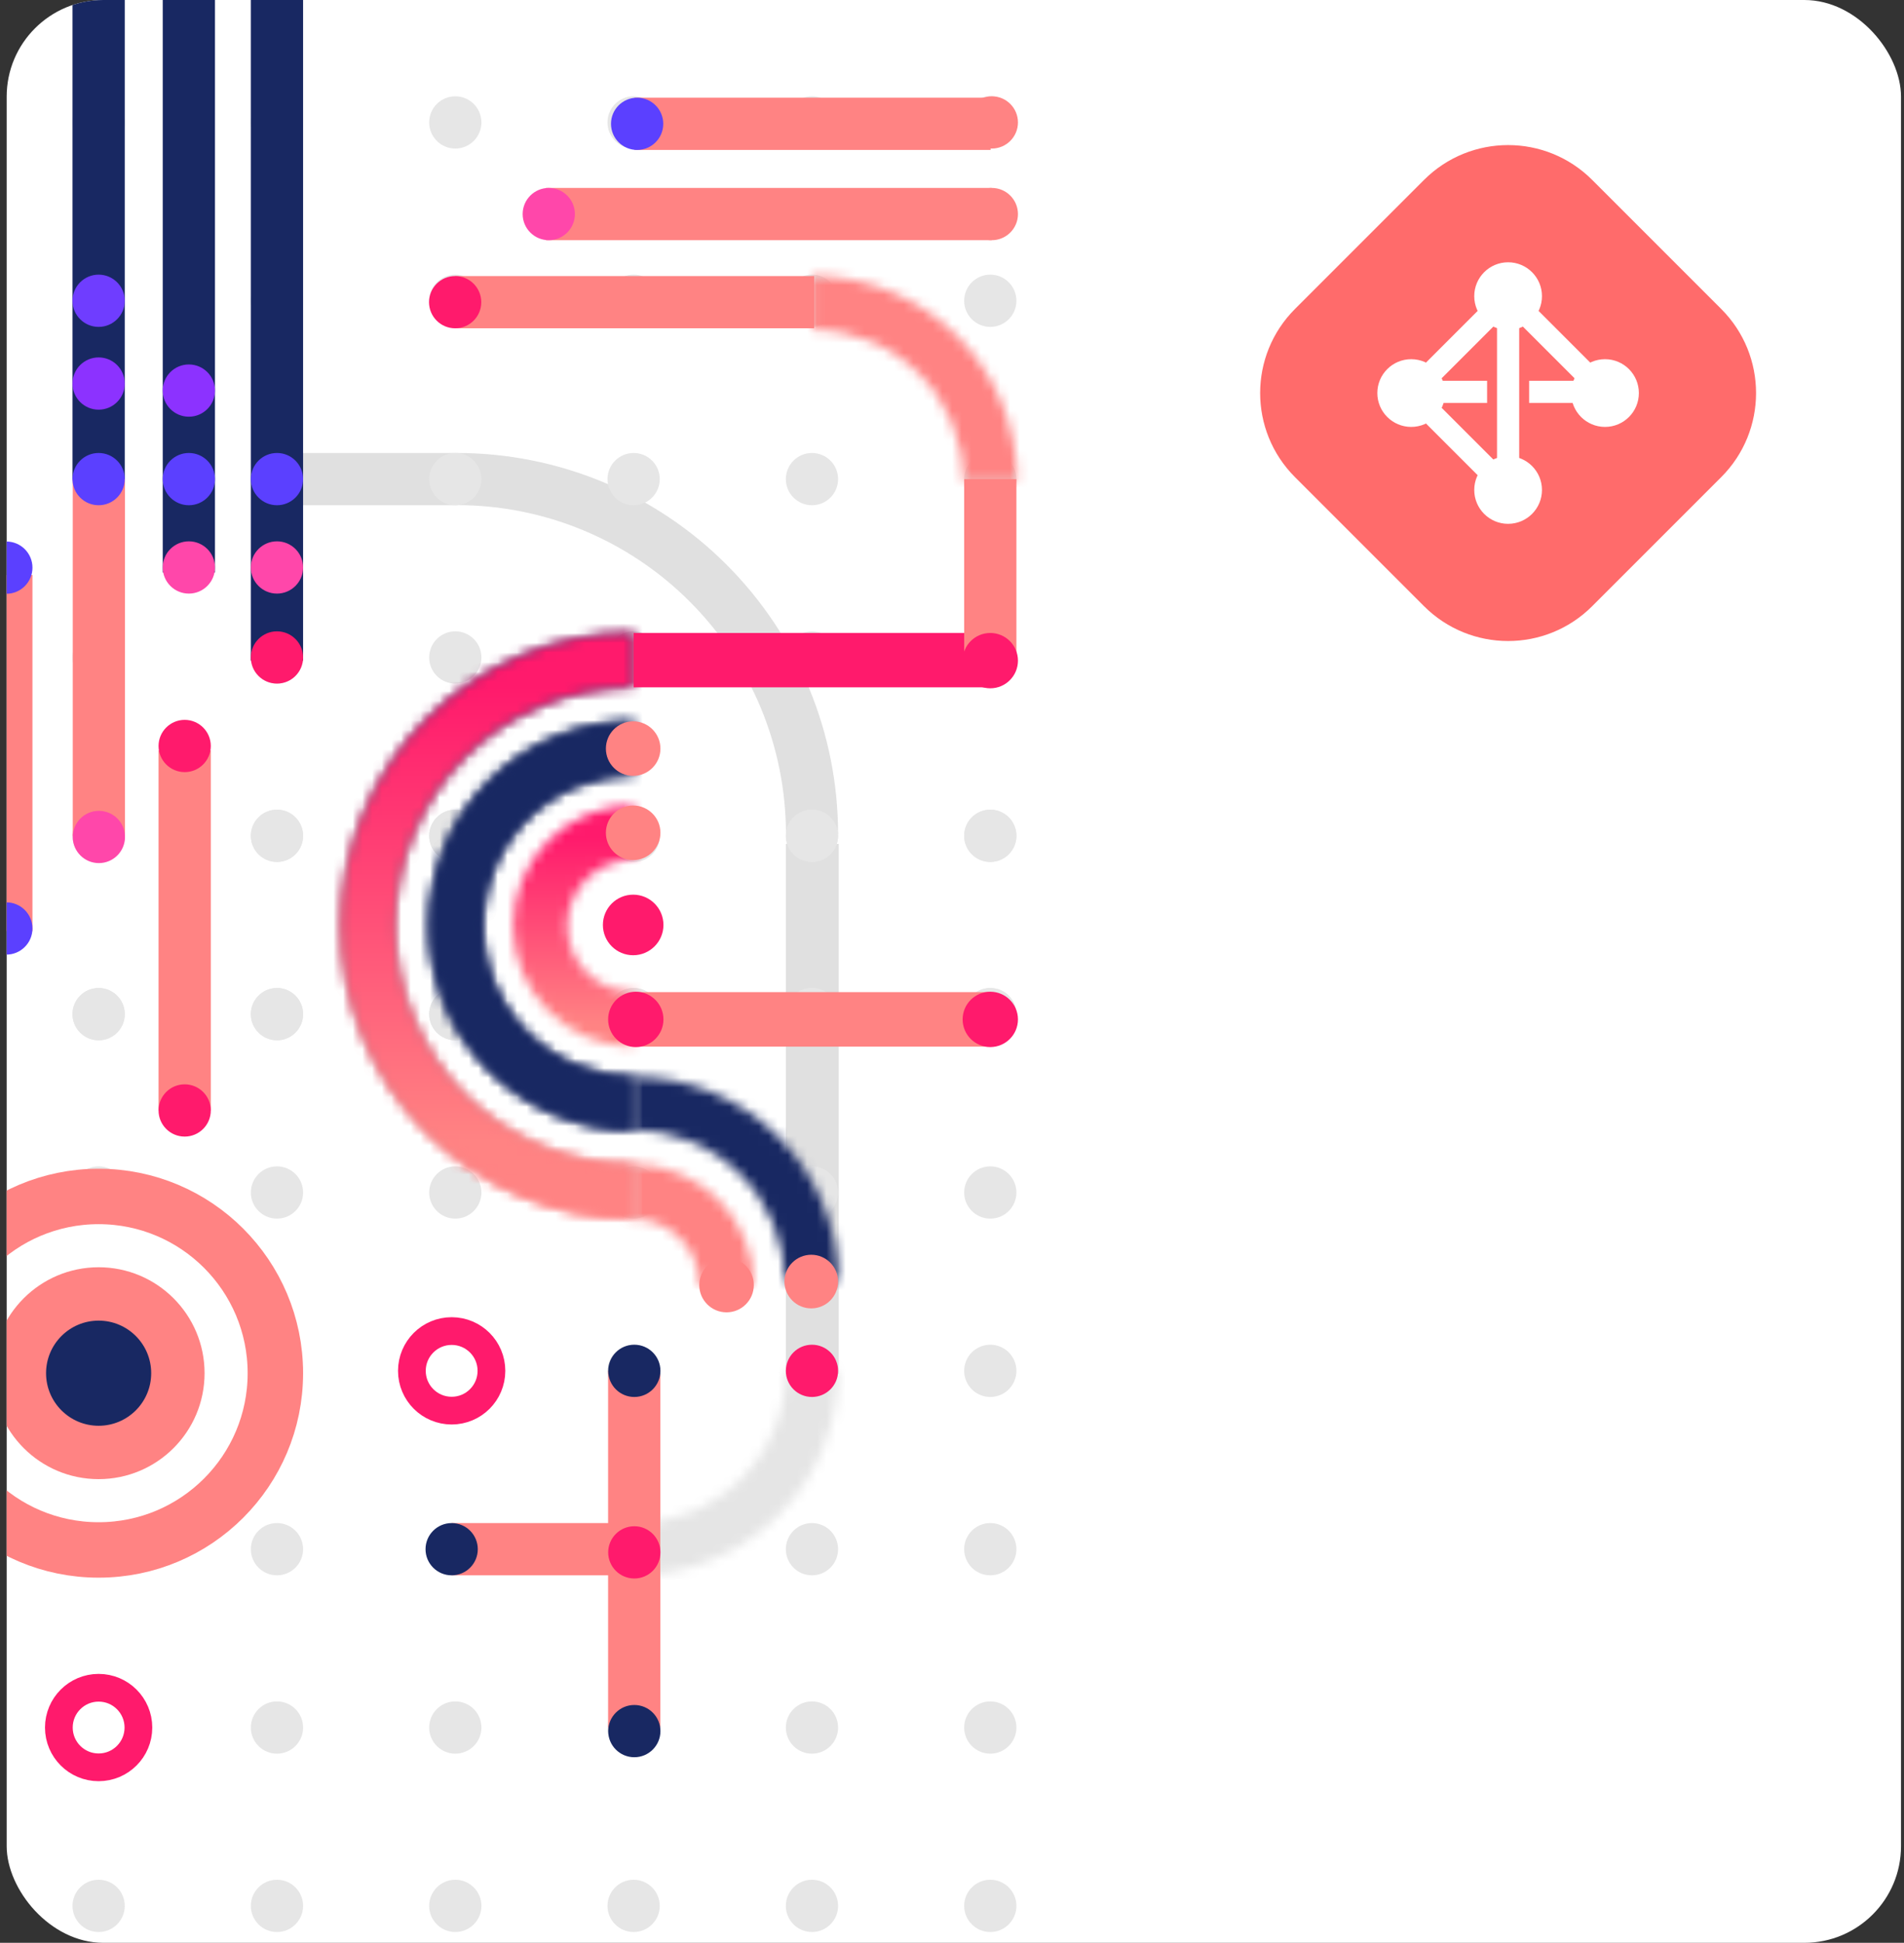 <svg width="197" height="201" viewBox="0 0 197 201" fill="none" xmlns="http://www.w3.org/2000/svg">
<rect x="0" y="0" width="197" height="201" fill="#333333" stroke="none"/>
<g clip-path="url(#clip0)">
<rect x="0.691" width="196" height="201" rx="10" fill="white"/>
<rect x="47.292" y="46.866" width="5.405" height="18.622" transform="rotate(90 47.292 46.866)" fill="#E0E0E0"/>
<rect x="86.781" y="142.119" width="5.473" height="54.806" transform="rotate(-180 86.781 142.119)" fill="#E0E0E0"/>
<path d="M86.713 86.287C86.713 81.11 85.694 75.984 83.713 71.201C81.732 66.418 78.828 62.072 75.167 58.412C71.507 54.751 67.161 51.847 62.378 49.866C57.595 47.885 52.469 46.866 47.292 46.866L47.292 52.259C51.761 52.259 56.186 53.139 60.314 54.849C64.442 56.559 68.194 59.066 71.353 62.226C74.513 65.385 77.019 69.137 78.73 73.265C80.44 77.394 81.32 81.818 81.32 86.287H86.713Z" fill="#E0E0E0"/>
<circle cx="84.011" cy="86.471" r="2.703" fill="#E6E6E6"/>
<circle cx="84.011" cy="123.374" r="2.703" fill="#E6E6E6"/>
<circle cx="10.205" cy="86.471" r="2.703" fill="#E6E6E6"/>
<circle cx="10.205" cy="104.922" r="2.703" fill="#E6E6E6"/>
<circle cx="10.205" cy="123.374" r="2.703" fill="#E6E6E6"/>
<circle cx="10.205" cy="141.825" r="2.703" fill="#E6E6E6"/>
<circle cx="10.205" cy="160.276" r="2.703" fill="#E6E6E6"/>
<circle cx="10.205" cy="178.728" r="2.703" fill="#E6E6E6"/>
<circle cx="10.205" cy="197.179" r="2.703" fill="#E6E6E6"/>
<circle cx="28.657" cy="86.471" r="2.703" fill="#E6E6E6"/>
<circle cx="28.657" cy="104.922" r="2.703" fill="#E6E6E6"/>
<circle cx="28.657" cy="123.374" r="2.703" fill="#E6E6E6"/>
<circle cx="28.657" cy="141.825" r="2.703" fill="#E6E6E6"/>
<circle cx="28.657" cy="160.276" r="2.703" fill="#E6E6E6"/>
<circle cx="28.657" cy="178.728" r="2.703" fill="#E6E6E6"/>
<circle cx="28.657" cy="197.179" r="2.703" fill="#E6E6E6"/>
<circle cx="47.108" cy="86.471" r="2.703" fill="#E6E6E6"/>
<circle cx="47.108" cy="104.922" r="2.703" fill="#E6E6E6"/>
<circle cx="47.108" cy="123.374" r="2.703" fill="#E6E6E6"/>
<circle cx="47.108" cy="160.276" r="2.703" fill="#E6E6E6"/>
<circle cx="47.108" cy="178.728" r="2.703" fill="#E6E6E6"/>
<circle cx="47.108" cy="197.179" r="2.703" fill="#E6E6E6"/>
<circle cx="65.559" cy="86.471" r="2.703" fill="#E6E6E6"/>
<circle cx="65.559" cy="104.922" r="2.703" fill="#E6E6E6"/>
<circle cx="65.559" cy="123.374" r="2.703" fill="#E6E6E6"/>
<circle cx="65.559" cy="141.825" r="2.703" fill="#E6E6E6"/>
<circle cx="65.559" cy="160.276" r="2.703" fill="#E6E6E6"/>
<circle cx="65.559" cy="178.728" r="2.703" fill="#E6E6E6"/>
<circle cx="65.559" cy="197.179" r="2.703" fill="#E6E6E6"/>
<circle cx="84.011" cy="104.922" r="2.703" fill="#E6E6E6"/>
<circle cx="84.011" cy="141.825" r="2.703" fill="#E6E6E6"/>
<circle cx="84.011" cy="160.276" r="2.703" fill="#E6E6E6"/>
<circle cx="84.011" cy="178.728" r="2.703" fill="#E6E6E6"/>
<circle cx="84.011" cy="197.179" r="2.703" fill="#E6E6E6"/>
<circle cx="102.462" cy="86.471" r="2.703" fill="#E6E6E6"/>
<circle cx="102.462" cy="104.922" r="2.703" fill="#E6E6E6"/>
<circle cx="102.462" cy="123.374" r="2.703" fill="#E6E6E6"/>
<circle cx="102.462" cy="141.825" r="2.703" fill="#E6E6E6"/>
<circle cx="102.462" cy="160.276" r="2.703" fill="#E6E6E6"/>
<circle cx="102.462" cy="178.728" r="2.703" fill="#E6E6E6"/>
<circle cx="102.462" cy="197.179" r="2.703" fill="#E6E6E6"/>
<circle cx="47.108" cy="31.117" r="2.703" fill="#E6E6E6"/>
<circle cx="47.108" cy="49.568" r="2.703" fill="#E6E6E6"/>
<circle cx="65.559" cy="31.117" r="2.703" fill="#E6E6E6"/>
<circle cx="65.559" cy="49.568" r="2.703" fill="#E6E6E6"/>
<circle cx="84.011" cy="31.117" r="2.703" fill="#E6E6E6"/>
<circle cx="84.011" cy="49.568" r="2.703" fill="#E6E6E6"/>
<circle cx="10.205" cy="12.666" r="2.703" fill="#E6E6E6"/>
<circle cx="10.205" cy="31.117" r="2.703" fill="#E6E6E6"/>
<circle cx="10.205" cy="49.568" r="2.703" fill="#E6E6E6"/>
<circle cx="10.205" cy="68.02" r="2.703" fill="#E6E6E6"/>
<circle cx="10.205" cy="86.471" r="2.703" fill="#E6E6E6"/>
<circle cx="10.205" cy="104.922" r="2.703" fill="#E6E6E6"/>
<circle cx="28.657" cy="12.666" r="2.703" fill="#E6E6E6"/>
<circle cx="28.657" cy="31.117" r="2.703" fill="#E6E6E6"/>
<circle cx="28.657" cy="49.568" r="2.703" fill="#E6E6E6"/>
<circle cx="28.657" cy="68.02" r="2.703" fill="#E6E6E6"/>
<circle cx="28.657" cy="86.471" r="2.703" fill="#E6E6E6"/>
<circle cx="28.657" cy="104.922" r="2.703" fill="#E6E6E6"/>
<circle cx="47.108" cy="12.666" r="2.703" fill="#E6E6E6"/>
<circle cx="47.108" cy="68.02" r="2.703" fill="#E6E6E6"/>
<circle cx="47.108" cy="86.471" r="2.703" fill="#E6E6E6"/>
<circle cx="47.108" cy="104.922" r="2.703" fill="#E6E6E6"/>
<circle cx="65.559" cy="12.666" r="2.703" fill="#E6E6E6"/>
<circle cx="65.559" cy="68.02" r="2.703" fill="#E6E6E6"/>
<circle cx="65.559" cy="86.471" r="2.703" fill="#E6E6E6"/>
<circle cx="65.559" cy="104.922" r="2.703" fill="#E6E6E6"/>
<circle cx="84.011" cy="12.666" r="2.703" fill="#E6E6E6"/>
<circle cx="84.011" cy="68.02" r="2.703" fill="#E6E6E6"/>
<circle cx="84.011" cy="86.471" r="2.703" fill="#E6E6E6"/>
<circle cx="84.011" cy="104.922" r="2.703" fill="#E6E6E6"/>
<circle cx="102.462" cy="12.666" r="2.703" fill="#E6E6E6"/>
<circle cx="102.462" cy="31.117" r="2.703" fill="#E6E6E6"/>
<circle cx="102.462" cy="49.568" r="2.703" fill="#E6E6E6"/>
<circle cx="102.462" cy="68.02" r="2.703" fill="#E6E6E6"/>
<circle cx="102.462" cy="86.471" r="2.703" fill="#E6E6E6"/>
<circle cx="102.462" cy="104.922" r="2.703" fill="#E6E6E6"/>
<mask id="path-82-inside-1" fill="white">
<path d="M65.56 126.076C61.581 126.076 57.642 125.293 53.966 123.77C50.291 122.248 46.951 120.016 44.138 117.203C41.325 114.39 39.093 111.05 37.571 107.375C36.048 103.699 35.264 99.76 35.264 95.781C35.264 91.803 36.048 87.863 37.571 84.188C39.093 80.512 41.325 77.172 44.138 74.359C46.951 71.546 50.291 69.315 53.966 67.792C57.642 66.27 61.581 65.486 65.56 65.486L65.56 71.095C62.318 71.095 59.108 71.734 56.112 72.974C53.117 74.215 50.396 76.033 48.104 78.326C45.811 80.618 43.993 83.339 42.752 86.334C41.512 89.329 40.873 92.539 40.873 95.781C40.873 99.023 41.512 102.233 42.752 105.228C43.993 108.223 45.811 110.945 48.104 113.237C50.396 115.529 53.117 117.348 56.112 118.588C59.108 119.829 62.318 120.468 65.56 120.468L65.56 126.076Z"/>
</mask>
<path d="M65.56 126.076C61.581 126.076 57.642 125.293 53.966 123.77C50.291 122.248 46.951 120.016 44.138 117.203C41.325 114.39 39.093 111.05 37.571 107.375C36.048 103.699 35.264 99.76 35.264 95.781C35.264 91.803 36.048 87.863 37.571 84.188C39.093 80.512 41.325 77.172 44.138 74.359C46.951 71.546 50.291 69.315 53.966 67.792C57.642 66.27 61.581 65.486 65.56 65.486L65.56 71.095C62.318 71.095 59.108 71.734 56.112 72.974C53.117 74.215 50.396 76.033 48.104 78.326C45.811 80.618 43.993 83.339 42.752 86.334C41.512 89.329 40.873 92.539 40.873 95.781C40.873 99.023 41.512 102.233 42.752 105.228C43.993 108.223 45.811 110.945 48.104 113.237C50.396 115.529 53.117 117.348 56.112 118.588C59.108 119.829 62.318 120.468 65.56 120.468L65.56 126.076Z" stroke="url(#paint0_linear)" stroke-width="11.472" mask="url(#path-82-inside-1)"/>
<path d="M65.56 126.076C61.581 126.076 57.642 125.293 53.966 123.77C50.291 122.248 46.951 120.016 44.138 117.203C41.325 114.39 39.093 111.05 37.571 107.375C36.048 103.699 35.264 99.76 35.264 95.781C35.264 91.803 36.048 87.863 37.571 84.188C39.093 80.512 41.325 77.172 44.138 74.359C46.951 71.546 50.291 69.315 53.966 67.792C57.642 66.27 61.581 65.486 65.56 65.486L65.56 71.095C62.318 71.095 59.108 71.734 56.112 72.974C53.117 74.215 50.396 76.033 48.104 78.326C45.811 80.618 43.993 83.339 42.752 86.334C41.512 89.329 40.873 92.539 40.873 95.781C40.873 99.023 41.512 102.233 42.752 105.228C43.993 108.223 45.811 110.945 48.104 113.237C50.396 115.529 53.117 117.348 56.112 118.588C59.108 119.829 62.318 120.468 65.56 120.468L65.56 126.076Z" stroke="url(#paint1_linear)" stroke-width="11.472" mask="url(#path-82-inside-1)"/>
<mask id="path-83-inside-2" fill="white">
<path d="M65.559 74.627C62.781 74.627 60.031 75.175 57.464 76.238C54.897 77.301 52.565 78.859 50.601 80.823C48.637 82.788 47.078 85.12 46.015 87.686C44.952 90.253 44.405 93.004 44.405 95.781C44.405 98.559 44.952 101.31 46.015 103.877C47.078 106.443 48.637 108.775 50.601 110.74C52.565 112.704 54.897 114.262 57.464 115.325C60.031 116.388 62.781 116.936 65.559 116.936L65.559 111.385C63.51 111.385 61.481 110.982 59.588 110.198C57.695 109.413 55.975 108.264 54.526 106.815C53.077 105.366 51.927 103.646 51.143 101.753C50.359 99.86 49.956 97.831 49.956 95.781C49.956 93.732 50.359 91.703 51.143 89.81C51.927 87.917 53.077 86.197 54.526 84.748C55.975 83.299 57.695 82.15 59.588 81.365C61.481 80.581 63.51 80.178 65.559 80.178L65.559 74.627Z"/>
</mask>
<path d="M65.559 74.627C62.781 74.627 60.031 75.175 57.464 76.238C54.897 77.301 52.565 78.859 50.601 80.823C48.637 82.788 47.078 85.12 46.015 87.686C44.952 90.253 44.405 93.004 44.405 95.781C44.405 98.559 44.952 101.31 46.015 103.877C47.078 106.443 48.637 108.775 50.601 110.74C52.565 112.704 54.897 114.262 57.464 115.325C60.031 116.388 62.781 116.936 65.559 116.936L65.559 111.385C63.51 111.385 61.481 110.982 59.588 110.198C57.695 109.413 55.975 108.264 54.526 106.815C53.077 105.366 51.927 103.646 51.143 101.753C50.359 99.86 49.956 97.831 49.956 95.781C49.956 93.732 50.359 91.703 51.143 89.81C51.927 87.917 53.077 86.197 54.526 84.748C55.975 83.299 57.695 82.15 59.588 81.365C61.481 80.581 63.51 80.178 65.559 80.178L65.559 74.627Z" stroke="#192862" stroke-width="11.472" mask="url(#path-83-inside-2)"/>
<path d="M65.559 74.627C62.781 74.627 60.031 75.175 57.464 76.238C54.897 77.301 52.565 78.859 50.601 80.823C48.637 82.788 47.078 85.12 46.015 87.686C44.952 90.253 44.405 93.004 44.405 95.781C44.405 98.559 44.952 101.31 46.015 103.877C47.078 106.443 48.637 108.775 50.601 110.74C52.565 112.704 54.897 114.262 57.464 115.325C60.031 116.388 62.781 116.936 65.559 116.936L65.559 111.385C63.51 111.385 61.481 110.982 59.588 110.198C57.695 109.413 55.975 108.264 54.526 106.815C53.077 105.366 51.927 103.646 51.143 101.753C50.359 99.86 49.956 97.831 49.956 95.781C49.956 93.732 50.359 91.703 51.143 89.81C51.927 87.917 53.077 86.197 54.526 84.748C55.975 83.299 57.695 82.15 59.588 81.365C61.481 80.581 63.51 80.178 65.559 80.178L65.559 74.627Z" stroke="#182862" stroke-width="11.472" mask="url(#path-83-inside-2)"/>
<mask id="path-84-inside-3" fill="white">
<path d="M65.559 162.979C68.337 162.979 71.088 162.432 73.655 161.369C76.221 160.306 78.553 158.748 80.517 156.783C82.482 154.819 84.04 152.487 85.103 149.921C86.166 147.354 86.713 144.603 86.713 141.825L81.319 141.825C81.319 143.895 80.911 145.944 80.119 147.856C79.327 149.768 78.166 151.505 76.703 152.969C75.239 154.432 73.502 155.593 71.59 156.385C69.678 157.177 67.629 157.585 65.559 157.585L65.559 162.979Z"/>
</mask>
<path d="M65.559 162.979C68.337 162.979 71.088 162.432 73.655 161.369C76.221 160.306 78.553 158.748 80.517 156.783C82.482 154.819 84.04 152.487 85.103 149.921C86.166 147.354 86.713 144.603 86.713 141.825L81.319 141.825C81.319 143.895 80.911 145.944 80.119 147.856C79.327 149.768 78.166 151.505 76.703 152.969C75.239 154.432 73.502 155.593 71.59 156.385C69.678 157.177 67.629 157.585 65.559 157.585L65.559 162.979Z" stroke="#E5E5E5" stroke-width="11.472" mask="url(#path-84-inside-3)"/>
<mask id="path-85-inside-4" fill="white">
<path d="M86.713 132.534C86.713 129.756 86.166 127.006 85.103 124.439C84.04 121.873 82.482 119.541 80.517 117.576C78.553 115.612 76.221 114.054 73.655 112.991C71.088 111.928 68.337 111.38 65.559 111.38L65.559 116.931C67.608 116.931 69.637 117.334 71.531 118.118C73.424 118.903 75.144 120.052 76.593 121.501C78.042 122.95 79.191 124.67 79.975 126.563C80.76 128.456 81.163 130.485 81.163 132.534L86.713 132.534Z"/>
</mask>
<path d="M86.713 132.534C86.713 129.756 86.166 127.006 85.103 124.439C84.04 121.873 82.482 119.541 80.517 117.576C78.553 115.612 76.221 114.054 73.655 112.991C71.088 111.928 68.337 111.38 65.559 111.38L65.559 116.931C67.608 116.931 69.637 117.334 71.531 118.118C73.424 118.903 75.144 120.052 76.593 121.501C78.042 122.95 79.191 124.67 79.975 126.563C80.76 128.456 81.163 130.485 81.163 132.534L86.713 132.534Z" stroke="#182862" stroke-width="11.472" mask="url(#path-85-inside-4)"/>
<mask id="path-86-inside-5" fill="white">
<path d="M105.226 49.714C105.226 46.936 104.678 44.185 103.615 41.619C102.552 39.052 100.994 36.72 99.03 34.756C97.065 32.792 94.733 31.233 92.167 30.17C89.6 29.107 86.85 28.56 84.072 28.56L84.072 34.11C86.121 34.11 88.15 34.514 90.043 35.298C91.936 36.082 93.656 37.232 95.105 38.681C96.554 40.13 97.703 41.85 98.487 43.743C99.272 45.636 99.675 47.665 99.675 49.714L105.226 49.714Z"/>
</mask>
<path d="M105.226 49.714C105.226 46.936 104.678 44.185 103.615 41.619C102.552 39.052 100.994 36.72 99.03 34.756C97.065 32.792 94.733 31.233 92.167 30.17C89.6 29.107 86.85 28.56 84.072 28.56L84.072 34.11C86.121 34.11 88.15 34.514 90.043 35.298C91.936 36.082 93.656 37.232 95.105 38.681C96.554 40.13 97.703 41.85 98.487 43.743C99.272 45.636 99.675 47.665 99.675 49.714L105.226 49.714Z" stroke="#FF8383" stroke-width="11.472" mask="url(#path-86-inside-5)"/>
<mask id="path-87-inside-6" fill="white">
<path d="M65.559 83.3C63.92 83.3 62.297 83.623 60.783 84.25C59.268 84.877 57.892 85.797 56.733 86.956C55.574 88.115 54.655 89.491 54.028 91.005C53.401 92.519 53.078 94.142 53.078 95.781C53.078 97.421 53.401 99.044 54.028 100.558C54.655 102.072 55.574 103.448 56.733 104.607C57.892 105.766 59.269 106.686 60.783 107.313C62.297 107.94 63.92 108.263 65.559 108.263L65.559 102.642C64.658 102.642 63.766 102.465 62.934 102.12C62.102 101.775 61.345 101.27 60.708 100.633C60.071 99.996 59.566 99.239 59.221 98.407C58.876 97.575 58.699 96.683 58.699 95.781C58.699 94.881 58.876 93.989 59.221 93.156C59.566 92.324 60.071 91.567 60.708 90.93C61.345 90.293 62.102 89.788 62.934 89.443C63.766 89.098 64.658 88.921 65.559 88.921L65.559 83.3Z"/>
</mask>
<path d="M65.559 83.3C63.92 83.3 62.297 83.623 60.783 84.25C59.268 84.877 57.892 85.797 56.733 86.956C55.574 88.115 54.655 89.491 54.028 91.005C53.401 92.519 53.078 94.142 53.078 95.781C53.078 97.421 53.401 99.044 54.028 100.558C54.655 102.072 55.574 103.448 56.733 104.607C57.892 105.766 59.269 106.686 60.783 107.313C62.297 107.94 63.92 108.263 65.559 108.263L65.559 102.642C64.658 102.642 63.766 102.465 62.934 102.12C62.102 101.775 61.345 101.27 60.708 100.633C60.071 99.996 59.566 99.239 59.221 98.407C58.876 97.575 58.699 96.683 58.699 95.781C58.699 94.881 58.876 93.989 59.221 93.156C59.566 92.324 60.071 91.567 60.708 90.93C61.345 90.293 62.102 89.788 62.934 89.443C63.766 89.098 64.658 88.921 65.559 88.921L65.559 83.3Z" stroke="url(#paint2_linear)" stroke-width="11.472" mask="url(#path-87-inside-6)"/>
<mask id="path-88-inside-7" fill="white">
<path d="M77.993 132.95C77.993 131.311 77.67 129.688 77.043 128.174C76.416 126.659 75.496 125.283 74.338 124.124C73.178 122.965 71.802 122.046 70.288 121.419C68.774 120.791 67.151 120.469 65.512 120.469L65.512 126.089C66.413 126.089 67.305 126.267 68.137 126.612C68.969 126.956 69.726 127.462 70.363 128.099C71 128.736 71.505 129.492 71.85 130.325C72.195 131.157 72.372 132.049 72.372 132.95L77.993 132.95Z"/>
</mask>
<path d="M77.993 132.95C77.993 131.311 77.67 129.688 77.043 128.174C76.416 126.659 75.496 125.283 74.338 124.124C73.178 122.965 71.802 122.046 70.288 121.419C68.774 120.791 67.151 120.469 65.512 120.469L65.512 126.089C66.413 126.089 67.305 126.267 68.137 126.612C68.969 126.956 69.726 127.462 70.363 128.099C71 128.736 71.505 129.492 71.85 130.325C72.195 131.157 72.372 132.049 72.372 132.95L77.993 132.95Z" stroke="#FF8383" stroke-width="11.472" mask="url(#path-88-inside-7)"/>
<rect x="65.56" y="71.108" width="5.622" height="37.038" transform="rotate(-90 65.56 71.108)" fill="#FF1A6C"/>
<rect x="7.503" y="-5.635" width="5.405" height="55.343" fill="#182862"/>
<rect x="-2.046" y="59.484" width="5.405" height="36.849" fill="#FF8383"/>
<rect x="102.496" y="10.109" width="5.405" height="36.849" transform="rotate(90 102.496 10.109)" fill="#FF8383"/>
<rect x="16.838" y="-5.635" width="5.405" height="64.856" fill="#182862"/>
<rect x="7.527" y="49.568" width="5.405" height="36.924" fill="#FF8383"/>
<rect x="102.598" y="19.444" width="5.405" height="46.108" transform="rotate(90 102.598 19.444)" fill="#FF8383"/>
<rect x="105.164" y="68.348" width="5.405" height="18.78" transform="rotate(-180 105.164 68.348)" fill="#FF8383"/>
<rect x="46.732" y="162.979" width="5.405" height="18.78" transform="rotate(-90 46.732 162.979)" fill="#FF8383"/>
<rect x="68.323" y="178.728" width="5.405" height="18.78" transform="rotate(180 68.323 178.728)" fill="#FF8383"/>
<rect x="68.323" y="160.605" width="5.405" height="18.78" transform="rotate(180 68.323 160.605)" fill="#FF8383"/>
<rect x="25.954" y="-5.635" width="5.405" height="73.983" fill="#182862"/>
<rect x="16.405" y="77.639" width="5.405" height="37.247" fill="#FF8383"/>
<rect x="84.238" y="28.56" width="5.405" height="37.146" transform="rotate(90 84.238 28.56)" fill="#FF8383"/>
<rect x="65.559" y="108.282" width="5.636" height="37.038" transform="rotate(-90 65.559 108.282)" fill="#FF8383"/>
<circle cx="102.462" cy="68.348" r="2.862" fill="#FF1A6C"/>
<circle cx="102.462" cy="105.465" r="2.862" fill="#FF1A6C"/>
<circle cx="65.783" cy="105.465" r="2.862" fill="#FF1A6C"/>
<circle cx="84.011" cy="141.825" r="2.703" fill="#FF1A6C"/>
<circle cx="65.63" cy="141.825" r="2.703" fill="#182862"/>
<circle cx="46.732" cy="160.277" r="2.703" fill="#182862"/>
<circle cx="65.63" cy="179.097" r="2.703" fill="#182862"/>
<circle cx="65.63" cy="160.605" r="2.703" fill="#FF1A6C"/>
<circle cx="65.512" cy="95.693" r="3.133" fill="#FF1A6C"/>
<circle cx="65.511" cy="86.159" r="2.822" fill="#FF8383"/>
<circle cx="83.939" cy="132.589" r="2.775" fill="#FF8383"/>
<circle cx="75.172" cy="132.95" r="2.822" fill="#FF8383"/>
<circle cx="65.511" cy="77.449" r="2.822" fill="#FF8383"/>
<circle cx="10.205" cy="49.568" r="2.703" fill="#5B40FF"/>
<circle cx="0.656" cy="58.728" r="2.703" fill="#5B40FF"/>
<circle cx="102.621" cy="12.665" r="2.703" transform="rotate(90 102.621 12.665)" fill="#FF8383"/>
<circle cx="102.621" cy="22.147" r="2.703" transform="rotate(90 102.621 22.147)" fill="#FF8383"/>
<circle cx="0.656" cy="96.058" r="2.703" fill="#5B40FF"/>
<circle cx="65.921" cy="12.811" r="2.703" transform="rotate(90 65.921 12.811)" fill="#5B40FF"/>
<circle cx="10.205" cy="39.681" r="2.703" fill="#8C32FF"/>
<circle cx="19.54" cy="58.709" r="2.703" fill="#FF47AA"/>
<circle cx="10.23" cy="86.592" r="2.703" fill="#FF47AA"/>
<circle cx="56.78" cy="22.147" r="2.703" transform="rotate(90 56.78 22.147)" fill="#FF47AA"/>
<circle cx="19.54" cy="49.568" r="2.703" fill="#5B40FF"/>
<circle cx="28.657" cy="68.02" r="2.703" fill="#FF1A6C"/>
<circle cx="19.108" cy="77.179" r="2.703" fill="#FF1A6C"/>
<circle cx="19.108" cy="114.886" r="2.703" fill="#FF1A6C"/>
<circle cx="47.093" cy="31.263" r="2.703" transform="rotate(90 47.093 31.263)" fill="#FF1A6C"/>
<circle cx="28.657" cy="58.709" r="2.703" fill="#FF47AA"/>
<circle cx="28.657" cy="49.568" r="2.703" fill="#5B40FF"/>
<circle cx="10.205" cy="142.068" r="10.961" fill="#FF8383"/>
<circle cx="10.205" cy="142.068" r="5.439" fill="#182862"/>
<circle cx="10.205" cy="142.068" r="18.286" stroke="#FF8383" stroke-width="5.736"/>
<circle cx="19.54" cy="40.409" r="2.703" fill="#8C32FF"/>
<circle cx="10.205" cy="31.117" r="2.703" fill="#6F3DFF"/>
<circle r="4.116" transform="matrix(1 0 0 -1 10.205 178.728)" fill="white" stroke="#FF1A6C" stroke-width="2.868"/>
<circle r="4.116" transform="matrix(1 0 0 -1 46.732 141.825)" fill="white" stroke="#FF1A6C" stroke-width="2.868"/>
<path d="M147.341 18.612C152.144 13.809 159.932 13.809 164.735 18.612L178.09 31.967C182.894 36.771 182.894 44.559 178.09 49.362L164.735 62.717C159.932 67.52 152.144 67.52 147.341 62.717L133.986 49.362C129.182 44.559 129.182 36.771 133.986 31.967L147.341 18.612Z" fill="#FF6B6B"/>
<path d="M159.542 30.638C159.542 32.573 157.973 34.141 156.038 34.141C154.104 34.141 152.535 32.573 152.535 30.638C152.535 28.703 154.104 27.135 156.038 27.135C157.973 27.135 159.542 28.703 159.542 30.638Z" fill="white"/>
<path d="M159.542 50.691C159.542 52.626 157.973 54.194 156.038 54.194C154.104 54.194 152.535 52.626 152.535 50.691C152.535 48.756 154.104 47.188 156.038 47.188C157.973 47.188 159.542 48.756 159.542 50.691Z" fill="white"/>
<path d="M166.065 44.168C164.13 44.168 162.562 42.599 162.562 40.665C162.562 38.73 164.13 37.161 166.065 37.161C168 37.161 169.568 38.73 169.568 40.665C169.568 42.599 168 44.168 166.065 44.168Z" fill="white"/>
<path d="M146.012 44.168C144.077 44.168 142.508 42.599 142.508 40.665C142.508 38.73 144.077 37.161 146.012 37.161C147.946 37.161 149.515 38.73 149.515 40.665C149.515 42.599 147.946 44.168 146.012 44.168Z" fill="white"/>
<path fill-rule="evenodd" clip-rule="evenodd" d="M156.85 31.45L146.823 41.476L145.2 39.853L155.227 29.826L156.85 31.45Z" fill="white"/>
<path fill-rule="evenodd" clip-rule="evenodd" d="M156.85 49.88L146.823 39.853L145.2 41.476L155.227 51.503L156.85 49.88Z" fill="white"/>
<path fill-rule="evenodd" clip-rule="evenodd" d="M155.227 31.45L165.253 41.476L166.876 39.853L156.85 29.826L155.227 31.45Z" fill="white"/>
<path fill-rule="evenodd" clip-rule="evenodd" d="M154.891 50.329V30.638H157.186V50.329H154.891Z" fill="white"/>
<path fill-rule="evenodd" clip-rule="evenodd" d="M146.253 39.396H153.864V41.691H146.253V39.396Z" fill="white"/>
<path fill-rule="evenodd" clip-rule="evenodd" d="M158.213 39.396H165.823V41.691H158.213V39.396Z" fill="white"/>
</g>
<defs>
<linearGradient id="paint0_linear" x1="68.145" y1="124.66" x2="69.129" y2="67.926" gradientUnits="userSpaceOnUse">
<stop stop-color="#FF8383"/>
<stop offset="1" stop-color="#182862"/>
</linearGradient>
<linearGradient id="paint1_linear" x1="65.56" y1="118.034" x2="65.56" y2="71.054" gradientUnits="userSpaceOnUse">
<stop stop-color="#FF8383"/>
<stop offset="1" stop-color="#FF1A6C"/>
</linearGradient>
<linearGradient id="paint2_linear" x1="65.559" y1="86.613" x2="65.559" y2="105.969" gradientUnits="userSpaceOnUse">
<stop stop-color="#FF1A6C"/>
<stop offset="1" stop-color="#FF8383"/>
</linearGradient>
<clipPath id="clip0">
<rect x="0.691" width="196" height="201" rx="10" fill="white"/>
</clipPath>
</defs>
</svg>
